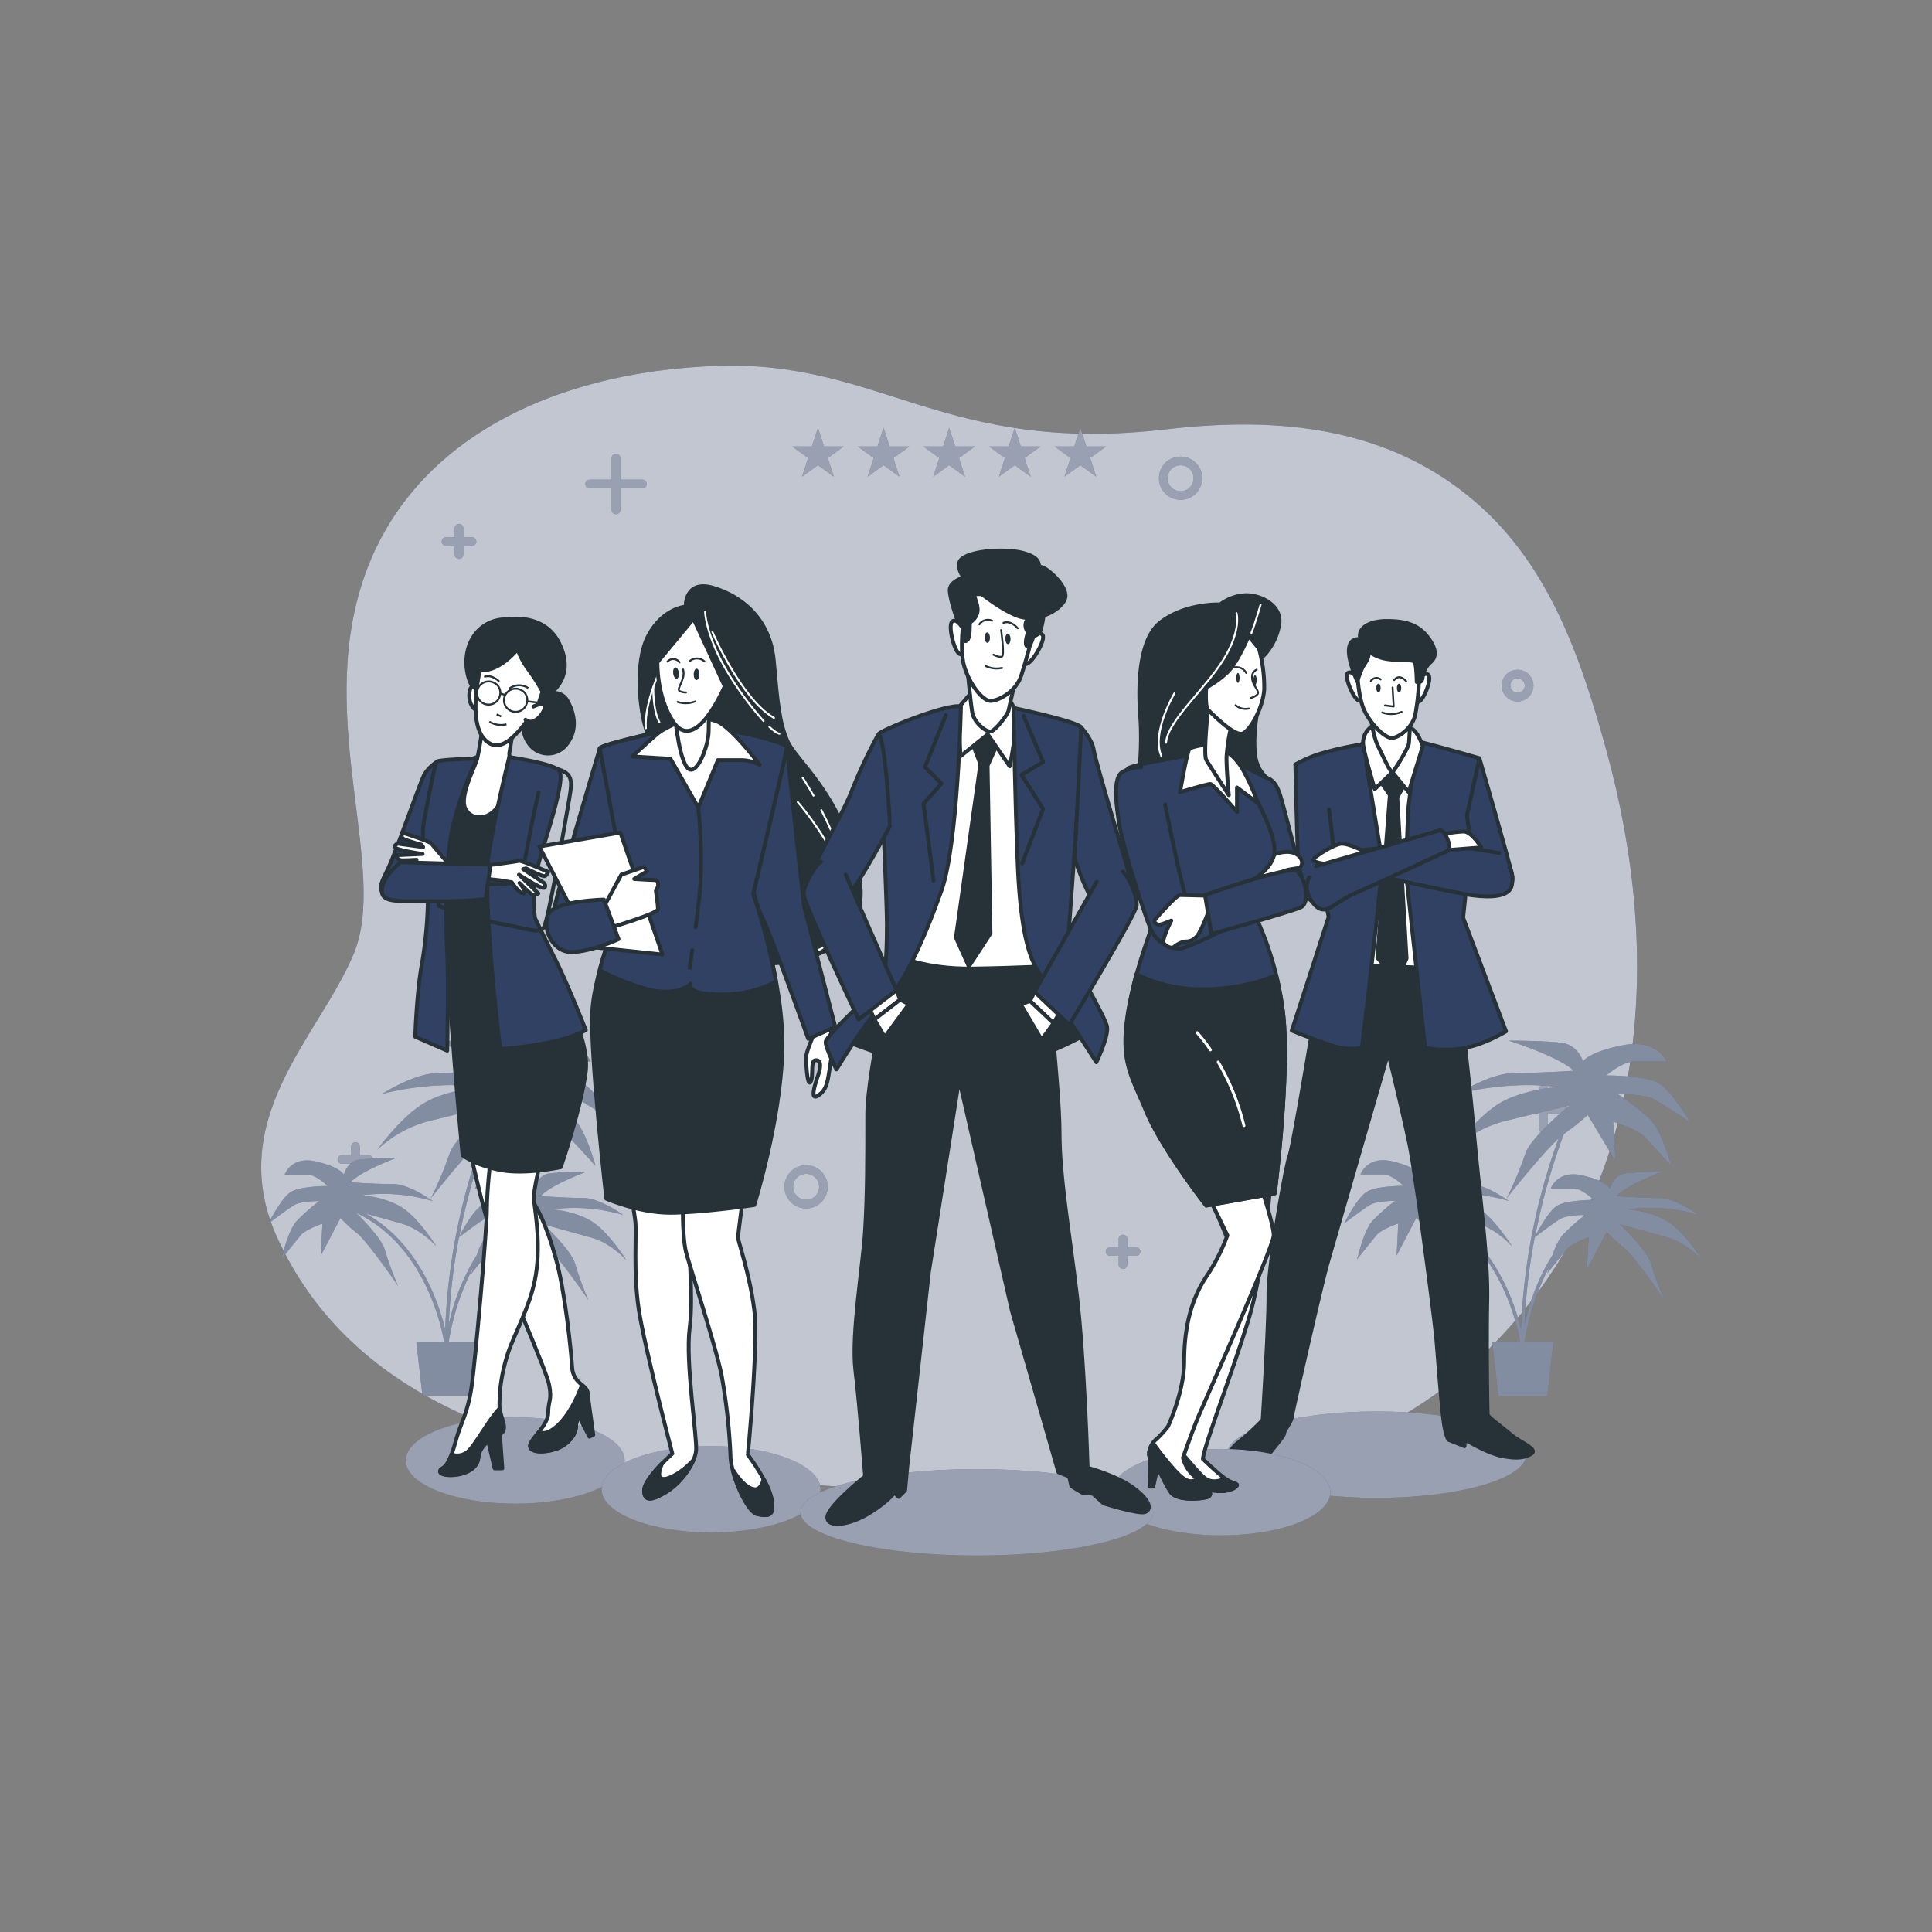 <svg xmlns="http://www.w3.org/2000/svg" viewBox="0 0 500 500"><rect x="0" y="0" width="500" height="500" fill="#808080" stroke="none"/><g id="freepik--background-simple--inject-111"><path d="M421.8,275.49c4.11-27,1.17-54.8-6-81-6.44-23.51-14.56-47.65-33.46-64.16-22.9-20-51.49-22.61-80.51-19.22C244.4,117.8,228,93.2,185.51,94.69s-79.76,19.38-91.69,55.91,6.71,74.55-2.24,96.16S57.29,290,72.2,321.31,119.91,377.22,196,383.18s142.38,8.95,185.62-30.56C405,331.21,417.42,304.23,421.8,275.49Z" style="fill:#304163"></path><path d="M421.8,275.49c4.11-27,1.17-54.8-6-81-6.44-23.51-14.56-47.65-33.46-64.16-22.9-20-51.49-22.61-80.51-19.22C244.4,117.8,228,93.2,185.51,94.69s-79.76,19.38-91.69,55.91,6.71,74.55-2.24,96.16S57.29,290,72.2,321.31,119.91,377.22,196,383.18s142.38,8.95,185.62-30.56C405,331.21,417.42,304.23,421.8,275.49Z" style="fill:#fff;opacity:0.7"></path></g><g id="freepik--Plants--inject-111"><path d="M159.42,133.08A1.12,1.12,0,0,1,158.3,132V118.54a1.12,1.12,0,0,1,2.24,0V132A1.12,1.12,0,0,1,159.42,133.08Z" style="fill:#304163"></path><path d="M166.13,126.37H152.71a1.12,1.12,0,1,1,0-2.23h13.42a1.12,1.12,0,1,1,0,2.23Z" style="fill:#304163"></path><path d="M399.46,293.36a1.12,1.12,0,0,1-1.12-1.12V281.8a1.12,1.12,0,0,1,2.24,0v10.44A1.12,1.12,0,0,1,399.46,293.36Z" style="fill:#304163"></path><path d="M404.68,288.14H394.24a1.12,1.12,0,0,1,0-2.24h10.44a1.12,1.12,0,1,1,0,2.24Z" style="fill:#304163"></path><path d="M92,304.54a1.12,1.12,0,0,1-1.12-1.12v-6.71a1.12,1.12,0,0,1,2.24,0v6.71A1.12,1.12,0,0,1,92,304.54Z" style="fill:#304163"></path><path d="M95.31,301.18H88.6a1.12,1.12,0,1,1,0-2.23h6.71a1.12,1.12,0,1,1,0,2.23Z" style="fill:#304163"></path><path d="M118.79,144.64a1.12,1.12,0,0,1-1.11-1.12v-6.71a1.12,1.12,0,1,1,2.23,0v6.71A1.12,1.12,0,0,1,118.79,144.64Z" style="fill:#304163"></path><path d="M122.15,141.28h-6.71a1.12,1.12,0,0,1,0-2.24h6.71a1.12,1.12,0,0,1,0,2.24Z" style="fill:#304163"></path><path d="M290.62,328.39a1.12,1.12,0,0,1-1.11-1.12v-6.71a1.12,1.12,0,0,1,2.23,0v6.71A1.12,1.12,0,0,1,290.62,328.39Z" style="fill:#304163"></path><path d="M294,325h-6.71a1.12,1.12,0,0,1,0-2.24H294a1.12,1.12,0,0,1,0,2.24Z" style="fill:#304163"></path><path d="M392.75,181.54a4.1,4.1,0,1,1,4.1-4.1A4.11,4.11,0,0,1,392.75,181.54Zm0-6a1.87,1.87,0,1,0,1.87,1.87A1.87,1.87,0,0,0,392.75,175.57Z" style="fill:#304163"></path><path d="M305.53,129.35a5.59,5.59,0,1,1,5.59-5.59A5.59,5.59,0,0,1,305.53,129.35Zm0-8.94a3.36,3.36,0,1,0,3.36,3.35A3.35,3.35,0,0,0,305.53,120.41Z" style="fill:#304163"></path><path d="M208.62,312.74a5.59,5.59,0,1,1,5.59-5.59A5.6,5.6,0,0,1,208.62,312.74Zm0-8.95a3.36,3.36,0,1,0,3.36,3.36A3.36,3.36,0,0,0,208.62,303.79Z" style="fill:#304163"></path><g style="opacity:0.5"><path d="M159.42,133.08A1.12,1.12,0,0,1,158.3,132V118.54a1.12,1.12,0,0,1,2.24,0V132A1.12,1.12,0,0,1,159.42,133.08Z" style="fill:#fff"></path><path d="M166.13,126.37H152.71a1.12,1.12,0,1,1,0-2.23h13.42a1.12,1.12,0,1,1,0,2.23Z" style="fill:#fff"></path><path d="M399.46,293.36a1.12,1.12,0,0,1-1.12-1.12V281.8a1.12,1.12,0,0,1,2.24,0v10.44A1.12,1.12,0,0,1,399.46,293.36Z" style="fill:#fff"></path><path d="M404.68,288.14H394.24a1.12,1.12,0,0,1,0-2.24h10.44a1.12,1.12,0,1,1,0,2.24Z" style="fill:#fff"></path><path d="M92,304.54a1.12,1.12,0,0,1-1.12-1.12v-6.71a1.12,1.12,0,0,1,2.24,0v6.71A1.12,1.12,0,0,1,92,304.54Z" style="fill:#fff"></path><path d="M95.31,301.18H88.6a1.12,1.12,0,1,1,0-2.23h6.71a1.12,1.12,0,1,1,0,2.23Z" style="fill:#fff"></path><path d="M118.79,144.64a1.12,1.12,0,0,1-1.11-1.12v-6.71a1.12,1.12,0,1,1,2.23,0v6.71A1.12,1.12,0,0,1,118.79,144.64Z" style="fill:#fff"></path><path d="M122.15,141.28h-6.71a1.12,1.12,0,0,1,0-2.24h6.71a1.12,1.12,0,0,1,0,2.24Z" style="fill:#fff"></path><path d="M290.62,328.39a1.12,1.12,0,0,1-1.11-1.12v-6.71a1.12,1.12,0,0,1,2.23,0v6.71A1.12,1.12,0,0,1,290.62,328.39Z" style="fill:#fff"></path><path d="M294,325h-6.71a1.12,1.12,0,0,1,0-2.24H294a1.12,1.12,0,0,1,0,2.24Z" style="fill:#fff"></path><path d="M392.75,181.54a4.1,4.1,0,1,1,4.1-4.1A4.11,4.11,0,0,1,392.75,181.54Zm0-6a1.87,1.87,0,1,0,1.87,1.87A1.87,1.87,0,0,0,392.75,175.57Z" style="fill:#fff"></path><path d="M305.53,129.35a5.59,5.59,0,1,1,5.59-5.59A5.59,5.59,0,0,1,305.53,129.35Zm0-8.94a3.36,3.36,0,1,0,3.36,3.35A3.35,3.35,0,0,0,305.53,120.41Z" style="fill:#fff"></path><path d="M208.62,312.74a5.59,5.59,0,1,1,5.59-5.59A5.6,5.6,0,0,1,208.62,312.74Zm0-8.95a3.36,3.36,0,1,0,3.36,3.36A3.36,3.36,0,0,0,208.62,303.79Z" style="fill:#fff"></path></g><polygon points="213.26 115.55 211.69 110.72 210.12 115.55 205.03 115.55 209.14 118.54 207.57 123.38 211.69 120.39 215.8 123.38 214.23 118.54 218.35 115.55 213.26 115.55" style="fill:#304163"></polygon><polygon points="230.24 115.55 228.66 110.72 227.09 115.55 222 115.55 226.12 118.54 224.55 123.38 228.66 120.39 232.78 123.38 231.21 118.54 235.32 115.55 230.24 115.55" style="fill:#304163"></polygon><polygon points="247.21 115.55 245.64 110.72 244.07 115.55 238.98 115.55 243.09 118.54 241.52 123.38 245.64 120.39 249.75 123.38 248.18 118.54 252.3 115.55 247.21 115.55" style="fill:#304163"></polygon><polygon points="264.19 115.55 262.62 110.72 261.04 115.55 255.96 115.55 260.07 118.54 258.5 123.38 262.62 120.39 266.73 123.38 265.16 118.54 269.27 115.55 264.19 115.55" style="fill:#304163"></polygon><polygon points="286.25 115.55 281.16 115.55 279.59 110.72 278.02 115.55 272.93 115.55 277.05 118.54 275.48 123.38 279.59 120.39 283.71 123.38 282.13 118.54 286.25 115.55" style="fill:#304163"></polygon><g style="opacity:0.5"><polygon points="213.26 115.55 211.69 110.72 210.12 115.55 205.03 115.55 209.14 118.54 207.57 123.38 211.69 120.39 215.8 123.38 214.23 118.54 218.35 115.55 213.26 115.55" style="fill:#fff"></polygon><polygon points="230.24 115.55 228.66 110.72 227.09 115.55 222 115.55 226.12 118.54 224.55 123.38 228.66 120.39 232.78 123.38 231.21 118.54 235.32 115.55 230.24 115.55" style="fill:#fff"></polygon><polygon points="247.21 115.55 245.64 110.72 244.07 115.55 238.98 115.55 243.09 118.54 241.52 123.38 245.64 120.39 249.75 123.38 248.18 118.54 252.3 115.55 247.21 115.55" style="fill:#fff"></polygon><polygon points="264.19 115.55 262.62 110.72 261.04 115.55 255.96 115.55 260.07 118.54 258.5 123.38 262.62 120.39 266.73 123.38 265.16 118.54 269.27 115.55 264.19 115.55" style="fill:#fff"></polygon><polygon points="286.25 115.55 281.16 115.55 279.59 110.72 278.02 115.55 272.93 115.55 277.05 118.54 275.48 123.38 279.59 120.39 283.71 123.38 282.13 118.54 286.25 115.55" style="fill:#fff"></polygon></g><path d="M432,316.39c-4.27-2.93-10.66-3.42-10.66-3.42a44.41,44.41,0,0,1,18.33,1.47s-6-4.4-10.23-4.4-11.08-.49-11.08-.49c2.56-2.93,11.93-6.35,11.93-6.35a89.35,89.35,0,0,0-9.8.49c-3,.49-3.83,3.91-3.83,3.91s-.86-2-7.25-3.42-8.09,3.42-8.09,3.42h6c2.13,0,5.11,2.93,5.11,2.93s-6.81,0-9.37,1.47c-2.2,1.26-5,6.49-5.77,7.93a167.64,167.64,0,0,1,7.44-26.46l.17-.13a52.64,52.64,0,0,0,6-4.81l7.2,12-.6-10.21s6,1.81,7.81,3.61,7.21,7.8,7.21,7.8-2.4-9-5.41-12a68.57,68.57,0,0,0-8.41-6.6s6.61,0,9,1.2,9.61,6,9.61,6-4.8-8.4-8.41-10.21-13.21-1.8-13.21-1.8,4.21-3.6,7.21-3.6h8.41s-2.41-6-11.41-4.2-10.21,4.2-10.21,4.2-1.21-4.2-5.41-4.81-13.81-.6-13.81-.6,13.21,4.21,16.81,7.81c0,0-9.61.6-15.61.6s-14.41,5.41-14.41,5.41,12.61-3.61,25.82-1.8c0,0-9,.6-15,4.2s-12,12-12,12a30.82,30.82,0,0,1,12.62-7.21c7.2-1.8,17.41-4.2,17.41-4.2s-10.21,8.41-11.41,12.61a90.42,90.42,0,0,1-4.8,11.41s8.61-11,13.45-15.5A162.05,162.05,0,0,0,393.64,344c-1.78-7.29-7-22.37-20.56-29.92,2.57.7,6.28,1.72,9.27,2.58,5.12,1.47,8.95,5.86,8.95,5.86s-4.26-6.84-8.52-9.77-10.65-3.42-10.65-3.42a44.19,44.19,0,0,1,18.32,1.47s-6-4.4-10.23-4.4-11.08-.49-11.08-.49c2.56-2.93,11.94-6.35,11.94-6.35a91.45,91.45,0,0,0-9.81.48c-3,.49-3.83,3.91-3.83,3.91s-.85-1.95-7.24-3.42-8.1,3.42-8.1,3.42h6c2.14,0,5.12,2.94,5.12,2.94s-6.82,0-9.38,1.46-6,8.31-6,8.31,5.11-3.91,6.82-4.89,6.39-1,6.39-1a50.27,50.27,0,0,0-6,5.37c-2.13,2.44-3.83,9.78-3.83,9.78s3.83-4.89,5.11-6.36,5.54-2.93,5.54-2.93l-.43,8.31,5.12-9.78a38.57,38.57,0,0,0,4.26,3.91c3,2.45,10.65,13.69,10.65,13.69a79.82,79.82,0,0,1-3.41-9.29c-.7-2.82-5.73-8-7.48-9.67,17.37,8.15,22,28.67,22.8,33.41h-7.2l1.59,14h12.68l1.58-14h-7.45a62.69,62.69,0,0,1,6.22-19c-.21.81-.34,1.34-.34,1.34s3.84-4.89,5.12-6.35,5.54-2.94,5.54-2.94l-.43,8.31,5.11-9.77a39.87,39.87,0,0,0,4.26,3.91c3,2.44,10.66,13.68,10.66,13.68a79.4,79.4,0,0,1-3.41-9.28c-.85-3.43-8.1-10.27-8.1-10.27s7.25,2,12.36,3.42,8.95,5.87,8.95,5.87S436.29,319.33,432,316.39Zm-37.45,26.35a151.45,151.45,0,0,1,2.65-22.55c.8-.61,5.13-3.89,6.67-4.77,1.71-1,6.39-1,6.39-1a50.52,50.52,0,0,0-6,5.37,16.65,16.65,0,0,0-2.42,4.93A56.42,56.42,0,0,0,394.58,342.74Z" style="fill:#304163"></path><path d="M432,316.39c-4.27-2.93-10.66-3.42-10.66-3.42a44.41,44.41,0,0,1,18.33,1.47s-6-4.4-10.23-4.4-11.08-.49-11.08-.49c2.56-2.93,11.93-6.35,11.93-6.35a89.35,89.35,0,0,0-9.8.49c-3,.49-3.83,3.91-3.83,3.91s-.86-2-7.25-3.42-8.09,3.42-8.09,3.42h6c2.13,0,5.11,2.93,5.11,2.93s-6.81,0-9.37,1.47c-2.2,1.26-5,6.49-5.77,7.93a167.64,167.64,0,0,1,7.44-26.46l.17-.13a52.64,52.64,0,0,0,6-4.81l7.2,12-.6-10.21s6,1.81,7.81,3.61,7.21,7.8,7.21,7.8-2.4-9-5.41-12a68.57,68.57,0,0,0-8.41-6.6s6.61,0,9,1.2,9.61,6,9.61,6-4.8-8.4-8.41-10.21-13.21-1.8-13.21-1.8,4.21-3.6,7.21-3.6h8.41s-2.41-6-11.41-4.2-10.21,4.2-10.21,4.2-1.21-4.2-5.41-4.81-13.81-.6-13.81-.6,13.21,4.21,16.81,7.81c0,0-9.61.6-15.61.6s-14.41,5.41-14.41,5.41,12.61-3.61,25.82-1.8c0,0-9,.6-15,4.2s-12,12-12,12a30.82,30.82,0,0,1,12.62-7.21c7.2-1.8,17.41-4.2,17.41-4.2s-10.21,8.41-11.41,12.61a90.42,90.42,0,0,1-4.8,11.41s8.61-11,13.45-15.5A162.05,162.05,0,0,0,393.64,344c-1.78-7.29-7-22.37-20.56-29.92,2.57.7,6.28,1.72,9.27,2.58,5.12,1.47,8.95,5.86,8.95,5.86s-4.26-6.84-8.52-9.77-10.65-3.42-10.65-3.42a44.19,44.19,0,0,1,18.32,1.47s-6-4.4-10.23-4.4-11.08-.49-11.08-.49c2.56-2.93,11.94-6.35,11.94-6.35a91.45,91.45,0,0,0-9.81.48c-3,.49-3.83,3.91-3.83,3.91s-.85-1.95-7.24-3.42-8.1,3.42-8.1,3.42h6c2.14,0,5.12,2.94,5.12,2.94s-6.82,0-9.38,1.46-6,8.31-6,8.31,5.11-3.91,6.82-4.89,6.39-1,6.39-1a50.27,50.27,0,0,0-6,5.37c-2.13,2.44-3.83,9.78-3.83,9.78s3.83-4.89,5.11-6.36,5.54-2.93,5.54-2.93l-.43,8.31,5.12-9.78a38.57,38.57,0,0,0,4.26,3.91c3,2.45,10.65,13.69,10.65,13.69a79.82,79.82,0,0,1-3.41-9.29c-.7-2.82-5.73-8-7.48-9.67,17.37,8.15,22,28.67,22.8,33.41h-7.2l1.59,14h12.68l1.58-14h-7.45a62.69,62.69,0,0,1,6.22-19c-.21.81-.34,1.34-.34,1.34s3.84-4.89,5.12-6.35,5.54-2.94,5.54-2.94l-.43,8.31,5.11-9.77a39.87,39.87,0,0,0,4.26,3.91c3,2.44,10.66,13.68,10.66,13.68a79.4,79.4,0,0,1-3.41-9.28c-.85-3.43-8.1-10.27-8.1-10.27s7.25,2,12.36,3.42,8.95,5.87,8.95,5.87S436.29,319.33,432,316.39Zm-37.45,26.35a151.45,151.45,0,0,1,2.65-22.55c.8-.61,5.13-3.89,6.67-4.77,1.71-1,6.39-1,6.39-1a50.52,50.52,0,0,0-6,5.37,16.65,16.65,0,0,0-2.42,4.93A56.42,56.42,0,0,0,394.58,342.74Z" style="fill:#fff;opacity:0.4"></path><path d="M153.6,316.39c-4.27-2.93-10.66-3.42-10.66-3.42a44.41,44.41,0,0,1,18.33,1.47s-6-4.4-10.23-4.4-11.08-.49-11.08-.49c2.56-2.93,11.93-6.35,11.93-6.35a89.35,89.35,0,0,0-9.8.49c-3,.49-3.83,3.91-3.83,3.91s-.86-2-7.25-3.42-8.1,3.42-8.1,3.42h6c2.13,0,5.11,2.93,5.11,2.93s-6.81,0-9.37,1.47c-2.2,1.26-5,6.49-5.77,7.93a166.57,166.57,0,0,1,7.44-26.46l.17-.13a53.89,53.89,0,0,0,6-4.81l7.2,12-.6-10.21s6,1.81,7.81,3.61,7.21,7.8,7.21,7.8-2.41-9-5.41-12a68.57,68.57,0,0,0-8.41-6.6s6.61,0,9,1.2,9.61,6,9.61,6-4.8-8.4-8.41-10.21-13.21-1.8-13.21-1.8,4.2-3.6,7.21-3.6h8.41s-2.41-6-11.42-4.2-10.2,4.2-10.2,4.2-1.21-4.2-5.41-4.81-13.81-.6-13.81-.6,13.21,4.21,16.81,7.81c0,0-9.61.6-15.61.6s-14.42,5.41-14.42,5.41,12.62-3.61,25.83-1.8c0,0-9,.6-15,4.2s-12,12-12,12a30.82,30.82,0,0,1,12.62-7.21c7.2-1.8,17.41-4.2,17.41-4.2s-10.21,8.41-11.41,12.61a90.42,90.42,0,0,1-4.8,11.41s8.61-11,13.45-15.5A162.05,162.05,0,0,0,115.21,344c-1.78-7.29-7-22.37-20.56-29.92,2.57.7,6.28,1.72,9.27,2.58,5.12,1.47,9,5.86,9,5.86s-4.26-6.84-8.52-9.77-10.65-3.42-10.65-3.42A44.19,44.19,0,0,1,112,310.84s-6-4.4-10.23-4.4S90.71,306,90.71,306c2.56-2.93,11.93-6.35,11.93-6.35a91.29,91.29,0,0,0-9.8.48C89.86,300.57,89,304,89,304s-.85-1.95-7.25-3.42S73.67,304,73.67,304h6c2.13,0,5.12,2.94,5.12,2.94s-6.82,0-9.38,1.46-6,8.31-6,8.31,5.11-3.91,6.82-4.89,6.39-1,6.39-1a50.27,50.27,0,0,0-6,5.37c-2.13,2.44-3.83,9.78-3.83,9.78s3.83-4.89,5.11-6.36,5.54-2.93,5.54-2.93L83,325l5.12-9.78a37.36,37.36,0,0,0,4.26,3.91c3,2.45,10.65,13.69,10.65,13.69a79.82,79.82,0,0,1-3.41-9.29c-.7-2.82-5.73-8-7.49-9.67,17.38,8.15,22,28.67,22.81,33.41h-7.2l1.59,14h12.68l1.58-14h-7.45a62.69,62.69,0,0,1,6.22-19c-.21.81-.34,1.34-.34,1.34s3.84-4.89,5.12-6.35,5.54-2.94,5.54-2.94l-.43,8.31,5.11-9.77a39.87,39.87,0,0,0,4.26,3.91c3,2.44,10.66,13.68,10.66,13.68a79.4,79.4,0,0,1-3.41-9.28c-.85-3.43-8.1-10.27-8.1-10.27s7.25,2,12.36,3.42,9,5.87,9,5.87S157.86,319.33,153.6,316.39Zm-37.45,26.35a151.45,151.45,0,0,1,2.65-22.55c.8-.61,5.13-3.89,6.67-4.77,1.71-1,6.39-1,6.39-1a50.52,50.52,0,0,0-6,5.37,16.65,16.65,0,0,0-2.42,4.93A56.42,56.42,0,0,0,116.15,342.74Z" style="fill:#304163"></path><path d="M153.6,316.39c-4.27-2.93-10.66-3.42-10.66-3.42a44.41,44.41,0,0,1,18.33,1.47s-6-4.4-10.23-4.4-11.08-.49-11.08-.49c2.56-2.93,11.93-6.35,11.93-6.35a89.35,89.35,0,0,0-9.8.49c-3,.49-3.83,3.91-3.83,3.91s-.86-2-7.25-3.42-8.1,3.42-8.1,3.42h6c2.13,0,5.11,2.93,5.11,2.93s-6.81,0-9.37,1.47c-2.2,1.26-5,6.49-5.77,7.93a166.57,166.57,0,0,1,7.44-26.46l.17-.13a53.89,53.89,0,0,0,6-4.81l7.2,12-.6-10.21s6,1.81,7.81,3.61,7.21,7.8,7.21,7.8-2.41-9-5.41-12a68.57,68.57,0,0,0-8.41-6.6s6.61,0,9,1.2,9.61,6,9.61,6-4.8-8.4-8.41-10.21-13.21-1.8-13.21-1.8,4.2-3.6,7.21-3.6h8.41s-2.41-6-11.42-4.2-10.2,4.2-10.2,4.2-1.21-4.2-5.41-4.81-13.81-.6-13.81-.6,13.21,4.21,16.81,7.81c0,0-9.61.6-15.61.6s-14.42,5.41-14.42,5.41,12.62-3.61,25.83-1.8c0,0-9,.6-15,4.2s-12,12-12,12a30.82,30.82,0,0,1,12.62-7.21c7.2-1.8,17.41-4.2,17.41-4.2s-10.21,8.41-11.41,12.61a90.42,90.42,0,0,1-4.8,11.41s8.61-11,13.45-15.5A162.05,162.05,0,0,0,115.21,344c-1.78-7.29-7-22.37-20.56-29.92,2.57.7,6.28,1.72,9.27,2.58,5.12,1.47,9,5.86,9,5.86s-4.26-6.84-8.52-9.77-10.65-3.42-10.65-3.42A44.19,44.19,0,0,1,112,310.84s-6-4.4-10.23-4.4S90.71,306,90.71,306c2.56-2.93,11.93-6.35,11.93-6.35a91.29,91.29,0,0,0-9.8.48C89.86,300.57,89,304,89,304s-.85-1.95-7.25-3.42S73.67,304,73.67,304h6c2.13,0,5.12,2.94,5.12,2.94s-6.82,0-9.38,1.46-6,8.31-6,8.31,5.11-3.91,6.82-4.89,6.39-1,6.39-1a50.27,50.27,0,0,0-6,5.37c-2.13,2.44-3.83,9.78-3.83,9.78s3.83-4.89,5.11-6.36,5.54-2.93,5.54-2.93L83,325l5.12-9.78a37.36,37.36,0,0,0,4.26,3.91c3,2.45,10.65,13.69,10.65,13.69a79.82,79.82,0,0,1-3.41-9.29c-.7-2.82-5.73-8-7.49-9.67,17.38,8.15,22,28.67,22.81,33.41h-7.2l1.59,14h12.68l1.58-14h-7.45a62.69,62.69,0,0,1,6.22-19c-.21.81-.34,1.34-.34,1.34s3.84-4.89,5.12-6.35,5.54-2.94,5.54-2.94l-.43,8.31,5.11-9.77a39.87,39.87,0,0,0,4.26,3.91c3,2.44,10.66,13.68,10.66,13.68a79.4,79.4,0,0,1-3.41-9.28c-.85-3.43-8.1-10.27-8.1-10.27s7.25,2,12.36,3.42,9,5.87,9,5.87S157.86,319.33,153.6,316.39Zm-37.45,26.35a151.45,151.45,0,0,1,2.65-22.55c.8-.61,5.13-3.89,6.67-4.77,1.71-1,6.39-1,6.39-1a50.52,50.52,0,0,0-6,5.37,16.65,16.65,0,0,0-2.42,4.93A56.42,56.42,0,0,0,116.15,342.74Z" style="fill:#fff;opacity:0.4"></path></g><g id="freepik--character-1--inject-111"><ellipse cx="133.33" cy="377.97" rx="28.33" ry="11.18" style="fill:#304163"></ellipse><ellipse cx="133.33" cy="377.97" rx="28.33" ry="11.18" style="fill:#fff;opacity:0.5"></ellipse><path d="M113.06,197.2a9.74,9.74,0,0,0-3.24,3.25c-1.08,2-7.39,20.17-9.37,24.31s-2.88,5.58-.36,7,5.77-.72,7.93-4.68,6.12-14.95,6.84-17.47S118.1,197.56,113.06,197.2Z" style="fill:#304163;stroke:#263238;stroke-linecap:round;stroke-linejoin:round"></path><polygon points="152.05 360.65 153.54 371.32 152.54 371.81 149.57 366.11 152.05 360.65" style="fill:#263238;stroke:#263238;stroke-linecap:round;stroke-linejoin:round"></polygon><path d="M121.29,296.17s3.23,15.37,6.45,25.29,13.64,33,14.39,37-.25,4-.25,7.19-4.46,6.7-4.71,8.43,3.22,2,6.45,1,5.45-3.72,5.45-6,3-6.2,3-8.43-3.72-2.48-4-6.7-1.74-19.34-4.22-28.27-5-13.64-6.94-16.12-4.46-8.19-4-10.17S121.29,296.17,121.29,296.17Z" style="fill:#fff;stroke:#263238;stroke-linecap:round;stroke-linejoin:round"></path><path d="M149.07,369.08c0-2.23,3-6.2,3-8.43,0-.94-.66-1.53-1.45-2.21-1.1,2.95-3.34,8.06-6.74,10.89-2.11,1.77-3.5,1.74-4.38,1.23-1.1,1.41-2.19,2.65-2.31,3.48-.25,1.74,3.22,2,6.45,1S149.07,371.32,149.07,369.08Z" style="fill:#263238;stroke:#263238;stroke-linecap:round;stroke-linejoin:round"></path><path d="M127,299.64s-1,8.18-1,13.39-3,39.56-4,46.13c-.93,6.38-2.73,9.18-3.72,12.65s-2,7.2-3.72,8.19,0,2,3,1.73,6-1.73,6.2-4.46,2.61-5.13,4.22-6.2c3-2-.74-7.94,3.47-20.84,1.86-5.66,6.45-13.14,7.44-21.82s-.74-16.62-.74-18.6,1.74-9.43,1.74-9.43Z" style="fill:#fff;stroke:#263238;stroke-linecap:round;stroke-linejoin:round"></path><path d="M128.75,371.49c3.22-1.23.88-4,.61-7-2.59,2.51-6.05,9-8.07,11a4.23,4.23,0,0,1-4.41.93c-.62,1.66-1.34,3-2.28,3.54-1.74,1,0,2,3,1.73s6-1.73,6.2-4.46S126.94,372.18,128.75,371.49Z" style="fill:#263238;stroke:#263238;stroke-linecap:round;stroke-linejoin:round"></path><path d="M129.23,369.08,130,380h-2l-1.74-7.44S128,368.84,129.23,369.08Z" style="fill:#263238;stroke:#263238;stroke-linecap:round;stroke-linejoin:round"></path><path d="M124.76,195.4l-7.56,2.88s-4.14,9.91-5.58,17.11.54,14.59,2,19.09,3.24,30.44,4,40.34S119.72,299,119.72,299s3.24,2.53,9.73,3.79,15.67-.72,15.67-.72,5.4-15.67,6.48-24.86-7.93-24.13-10.81-30.61-4-16.93-3.42-20,7.38-26.29,5-27.38S131.61,195,124.76,195.4Z" style="fill:#263238;stroke:#263238;stroke-linecap:round;stroke-linejoin:round"></path><path d="M124.76,189.1s-.72,5-1.26,7.2-4.68,9.73-3.06,13,7,3.24,9.37-2.34a31.19,31.19,0,0,0,2-12.07l.9-5.4S126.93,191.44,124.76,189.1Z" style="fill:#fff;stroke:#263238;stroke-linecap:round;stroke-linejoin:round"></path><path d="M146.74,181.18a3.74,3.74,0,0,0-4.3-1.68c3.26-2.69,5.32-7.05,2.13-13.27-4-7.75-13.32-5.94-13.32-5.94a9.84,9.84,0,0,0-8.83,4.68c-3.24,5.22-1.44,12.42,1.26,14.41,2.5,1.82,10.34,3.79,15.08,2.25-2.77,2.87-4.56,7-2,10.6a6,6,0,0,0,9.65.65C149.62,189.1,148.72,184.6,146.74,181.18Z" style="fill:#263238;stroke:#263238;stroke-linecap:round;stroke-linejoin:round"></path><path d="M124.32,179.78s-2.17-3.58-2.72-1.11.49,4.33,1.21,4.79a2,2,0,0,0,1.42.29" style="fill:#fff;stroke:#263238;stroke-linecap:round;stroke-linejoin:round"></path><path d="M124.21,173.41s-3.25,13.33,1.26,18,9.54-2.88,13.68-8.64l1.26-3.78a48.71,48.71,0,0,0-3.42-5.41,20.89,20.89,0,0,1-3.06-5.58S129.25,174,124.21,173.41Z" style="fill:#fff;stroke:#263238;stroke-linecap:round;stroke-linejoin:round"></path><path d="M138.06,182.85s3.75-1.87,2.89.51-2.72,3.41-3.57,3.41a2.08,2.08,0,0,1-1.37-.51" style="fill:#fff;stroke:#263238;stroke-linecap:round;stroke-linejoin:round"></path><path d="M131.76,178.25a4.16,4.16,0,0,1,4.94-.17" style="fill:none;stroke:#263238;stroke-miterlimit:10;stroke-width:0.5px"></path><path d="M129.2,176.38s-1.87-2-3.91-1.19" style="fill:none;stroke:#263238;stroke-miterlimit:10;stroke-width:0.5px"></path><line x1="128.52" y1="184.89" x2="129.71" y2="185.41" style="fill:none;stroke:#263238;stroke-miterlimit:10;stroke-width:0.5px"></line><path d="M126.65,186.77a5.8,5.8,0,0,0,4.43.68" style="fill:none;stroke:#263238;stroke-miterlimit:10;stroke-width:0.5px"></path><path d="M129.32,180.23a3,3,0,1,1-1.73-3.65A2.86,2.86,0,0,1,129.32,180.23Z" style="fill:none;stroke:#263238;stroke-miterlimit:10;stroke-width:0.5px"></path><path d="M136.3,182.11a3,3,0,1,1-1.72-3.65A2.86,2.86,0,0,1,136.3,182.11Z" style="fill:none;stroke:#263238;stroke-miterlimit:10;stroke-width:0.5px"></path><line x1="129.37" y1="179.44" x2="130.79" y2="179.85" style="fill:none;stroke:#263238;stroke-miterlimit:10;stroke-width:0.5px"></line><line x1="136.36" y1="181.49" x2="139.25" y2="181.83" style="fill:none;stroke:#263238;stroke-miterlimit:10;stroke-width:0.5px"></line><path d="M123.5,196.3A85.93,85.93,0,0,0,117,214.67c-1.8,9-1.62,25.76-1.26,32.24s0,25,0,25l-8.28-3.6s.36-11.71,1.8-19.27a107.76,107.76,0,0,0,1.44-21.25c-.18-4.14-2-10.09-.9-15.67s2.7-14.41,3.24-15S123.5,196.3,123.5,196.3Z" style="fill:#304163;stroke:#263238;stroke-linecap:round;stroke-linejoin:round"></path><path d="M131.79,195.94s-3.24,12.79-5.22,24.5,2.88,51,2.88,51a82.31,82.31,0,0,0,10.44-1.26c7.93-1.26,11.71-3.6,11.71-3.6s-4.68-11.89-7.75-18-5.4-11-5.4-11a37.26,37.26,0,0,1,.9-14c2-7.39,7.39-22.51,5.22-24.32S131.79,195.94,131.79,195.94Z" style="fill:#304163;stroke:#263238;stroke-linecap:round;stroke-linejoin:round"></path><path d="M139.35,205.13s-2,9-2.7,13.14-2.16,10.27-2.16,10.27-12.61.54-15.67.36-6.3-.18-6.3-.18l1.08,5.76s10.08,3.6,16.39,4.68,9.72,2.71,10.8.73,4.69-22.34,6-30.08,2.16-9.54-3.25-11" style="fill:none;stroke:#263238;stroke-linecap:round;stroke-linejoin:round"></path><path d="M126.93,223.86s6.84-.9,7.38-1.08,7.56,2.88,7.56,2.88-.36.9-.9,1.08-4.86-2-4.86-2l-.72.18,5.4,3.6s.72.9,0,1.26-6.48-3.42-6.48-3.42l5,4.86a1.77,1.77,0,0,1-2,0c-.9-.72-2.88-2.7-2.88-2.7s2.16,2.52,1.08,2.7-3.06-2.88-3.06-2.88l-3.24-.54-3.42-.36Z" style="fill:#fff;stroke:#263238;stroke-linecap:round;stroke-linejoin:round"></path><path d="M116.49,224s-4.54-5.2-4.82-5.69-7.58-2.84-7.58-2.84a2.1,2.1,0,0,0,0,1.41c.29.49,5,1.73,5,1.73l.42.61-6.44-.87s-1.13.2-.83.94,7.13,1.72,7.13,1.72l-7,.32a1.77,1.77,0,0,0,1.49,1.31c1.15.05,3.94-.12,3.94-.12s-3.29.46-2.59,1.31,4.2-.14,4.2-.14l2.79,1.74,2.8,2Z" style="fill:#fff;stroke:#263238;stroke-linecap:round;stroke-linejoin:round"></path><path d="M103.69,223.14s17.65.54,20,.54a19.28,19.28,0,0,1,3.25.18l-1.26,8.82a109.65,109.65,0,0,1-13.33.54c-9.55,0-13.87.54-13.51-3.06S103.69,223.14,103.69,223.14Z" style="fill:#304163;stroke:#263238;stroke-linecap:round;stroke-linejoin:round"></path></g><g id="freepik--character-2--inject-111"><ellipse cx="184.02" cy="385.42" rx="28.33" ry="11.18" style="fill:#304163"></ellipse><ellipse cx="184.02" cy="385.42" rx="28.33" ry="11.18" style="fill:#fff;opacity:0.5"></ellipse><path d="M177.45,157s-5.88.37-9.66,7.5-2,20-.64,24,7.57,22.95,11.14,36.2,10,25.05,21.51,24.63,27-5.77,22-25.17-15.86-27.38-18-32.33-2.6-10.07-3.55-20.84-8.32-16.72-15.7-18.87S177.45,157,177.45,157Z" style="fill:#263238;stroke:#263238;stroke-linecap:round;stroke-linejoin:round"></path><path d="M199.11,188.11c1.88,1.74,2.62,1.79,2.62,1.79" style="fill:none;stroke:#fff;stroke-linecap:round;stroke-linejoin:round;stroke-width:0.5px"></path><path d="M182.48,158.35s.16,7.73,8.36,19.56a80.64,80.64,0,0,0,6.77,8.69" style="fill:none;stroke:#fff;stroke-linecap:round;stroke-linejoin:round;stroke-width:0.5px"></path><path d="M184.37,163.55s7.42,17.35,15.94,22.24" style="fill:none;stroke:#fff;stroke-linecap:round;stroke-linejoin:round;stroke-width:0.5px"></path><path d="M206.46,207.56s12.14,14,12.3,24-6.15,14.2-6.78,14.2" style="fill:none;stroke:#fff;stroke-linecap:round;stroke-linejoin:round;stroke-width:0.5px"></path><path d="M212.56,209.64c3.37,6.52,7.1,15.5,6.2,21.9" style="fill:none;stroke:#fff;stroke-linecap:round;stroke-linejoin:round;stroke-width:0.5px"></path><path d="M207.72,201.25s1.2,1.82,2.82,4.66" style="fill:none;stroke:#fff;stroke-linecap:round;stroke-linejoin:round;stroke-width:0.5px"></path><path d="M171.28,172.39s-4.63,9.43-4.13,16.07" style="fill:none;stroke:#fff;stroke-linecap:round;stroke-linejoin:round;stroke-width:0.5px"></path><path d="M169.07,177.91s-.15,5.83,1.58,9" style="fill:none;stroke:#fff;stroke-linecap:round;stroke-linejoin:round;stroke-width:0.5px"></path><path d="M210.86,267.17s-2.24,5-2.24,6.43.28,7.55,1.12,6.43,0-5.31,1.12-5.59,2,.56.84,3.91-2,6.71.28,5,2.23-3.92,3.07-8.95a22.37,22.37,0,0,0-.28-8.95Z" style="fill:#fff;stroke:#263238;stroke-linecap:round;stroke-linejoin:round"></path><path d="M203.59,193.37l4.47,41.09,8.11,31.31-7,3.08s-9.22-25.72-11.46-30.47-3.08-8.67-3.08-10.63S203.59,193.37,203.59,193.37Z" style="fill:#304163;stroke:#263238;stroke-linecap:round;stroke-linejoin:round"></path><path d="M163.06,308s1.11,5.59,1.39,8.38-.56,12.86.84,22.37S174,376.2,174,376.2s-7.27,6.42-7.27,9.5,2.24,2.52,5.87.28,7.27-7.27,7.55-10.62-2.8-22.93-1.68-31.59-.56-23.76-.56-29.91v-6.15Z" style="fill:#fff;stroke:#263238;stroke-linecap:round;stroke-linejoin:round"></path><path d="M171.16,382.62c-1-.48-.43-2.4.19-3.91-2.08,2.14-4.66,5.16-4.66,7,0,3.07,2.24,2.52,5.87.28a19.26,19.26,0,0,0,6.85-8.08C176.28,381.32,172.44,383.26,171.16,382.62Z" style="fill:#263238;stroke:#263238;stroke-linecap:round;stroke-linejoin:round"></path><path d="M176.75,309.94s-.28,10.07.84,14.26,8.11,25.72,9.23,32.15a155.19,155.19,0,0,1,2.23,20.4c0,4.48,4.2,14.54,7,15.1s4.48.56,3.64-3.91-6.15-11.47-6.15-11.47S196.32,348,195.2,339,191,321.12,191,320.29s1.4-11.19,1.4-11.19Z" style="fill:#fff;stroke:#263238;stroke-linecap:round;stroke-linejoin:round"></path><path d="M197.61,382.8c-.34,1.41-1,2.62-2.13,2.62-2.79,0-5.59-4.75-5.59-4.75l-.14.24c1.31,4.75,4.19,10.52,6.29,10.94,2.8.56,4.48.56,3.64-3.91A19.08,19.08,0,0,0,197.61,382.8Z" style="fill:#263238;stroke:#263238;stroke-linecap:round;stroke-linejoin:round"></path><path d="M175.36,188.34s-19.85,4.19-20.13,5.31,6.43,36.06,6.43,37.46-7.83,19.57-8.39,30.75,3.64,48.36,3.64,48.36,8.38,3.64,16.49,3.64,21.8-2,21.8-2,6.71-21.53,7.27-39.7-7.55-40.81-7.55-40.81,8.67-36.62,8.67-38S185.14,187.22,175.36,188.34Z" style="fill:#263238;stroke:#263238;stroke-linecap:round;stroke-linejoin:round"></path><path d="M194.92,231.39s8.67-36.62,8.67-38-18.45-6.15-28.23-5c0,0-19.85,4.19-20.13,5.31s6.43,36.06,6.43,37.46c0,1-4,10.51-6.46,19.94a61.78,61.78,0,0,0,11.49,4.66c8.67,2.52,12-1.12,12-1.12s-.84,2,4.19,2.52c4.46.49,12,.32,17.92-3.22A160.13,160.13,0,0,0,194.92,231.39Z" style="fill:#304163;stroke:#263238;stroke-linecap:round;stroke-linejoin:round"></path><path d="M179.17,245.92c-.4,2.74-.7,4.56-.7,4.56" style="fill:none;stroke:#263238;stroke-linecap:round;stroke-linejoin:round"></path><path d="M180.71,209a130,130,0,0,1,.54,20c-.27,3.36-.75,7.35-1.24,11" style="fill:none;stroke:#263238;stroke-linecap:round;stroke-linejoin:round"></path><path d="M177.71,186.18s-5.39,1.8-7.79,3.9-6.29,5.69-6.29,5.69l9.89.6L180.71,209l5.09-12.28h6a10.66,10.66,0,0,1,4.8,1.2s-6.89-9.29-10.79-11.09A13,13,0,0,0,177.71,186.18Z" style="fill:#fff;stroke:#263238;stroke-linecap:round;stroke-linejoin:round"></path><path d="M174.42,182.59s.9,12.58,3.29,15.88,5.69-5.39,5.69-9.29.3-9.29.3-9.29Z" style="fill:#fff;stroke:#263238;stroke-linecap:round;stroke-linejoin:round"></path><path d="M155.23,193.65s-12,40-12,42.77,3.35,5.87,6.71,3.91S160,219.65,160,219.65Z" style="fill:#304163;stroke:#263238;stroke-linecap:round;stroke-linejoin:round"></path><polygon points="139.57 219.09 152.99 245.09 171.44 247.04 160.54 215.46 139.57 219.09" style="fill:#fff;stroke:#263238;stroke-linecap:round;stroke-linejoin:round"></polygon><path d="M155.79,235.58l5-9.22,5.87-2,.84,1.12-3.36,2s4.2.27,5.32.27.83,1.68.83,1.68l-.55,1.12s.55,3.63.55,4.75-12.3,4.75-12.3,4.75Z" style="fill:#fff;stroke:#263238;stroke-linecap:round;stroke-linejoin:round"></path><path d="M156.29,232.82l3.79,10.24s-7.12,3.33-12.24,3.33-7.78-6.67-5.78-10S156.29,232.82,156.29,232.82Z" style="fill:#304163;stroke:#263238;stroke-linecap:round;stroke-linejoin:round"></path><path d="M179.48,160.1l-9.33,11.26s-.32,8.61,3.94,15.23c5.85,9.12,13.47-9,13.47-9Z" style="fill:#fff;stroke:#263238;stroke-linecap:round;stroke-linejoin:round"></path><path d="M175.68,174.1c.1.81-.15,1.51-.55,1.56s-.81-.57-.91-1.37.14-1.51.55-1.56S175.58,173.3,175.68,174.1Z" style="fill:#263238"></path><path d="M181,174.53c0,.81-.34,1.47-.75,1.47s-.72-.67-.72-1.48.34-1.47.74-1.47S181,173.72,181,174.53Z" style="fill:#263238"></path><path d="M175.35,181.66a6.94,6.94,0,0,0,4.55-.12" style="fill:none;stroke:#263238;stroke-linecap:round;stroke-linejoin:round;stroke-width:0.5px"></path><path d="M178.62,171a2.83,2.83,0,0,1,3.68.18" style="fill:none;stroke:#263238;stroke-linecap:round;stroke-linejoin:round;stroke-width:0.5px"></path><path d="M175.86,171.41a2,2,0,0,0-3.12-.19" style="fill:none;stroke:#263238;stroke-linecap:round;stroke-linejoin:round;stroke-width:0.5px"></path><path d="M176.78,173.26a4,4,0,0,1-.18,2.58c-.55,1.67-1.29,2.59-.74,3a3.77,3.77,0,0,0,1.66.37" style="fill:none;stroke:#263238;stroke-linecap:round;stroke-linejoin:round;stroke-width:0.5px"></path></g><g id="freepik--character-5--inject-111"><ellipse cx="356.22" cy="376.47" rx="38.76" ry="11.18" style="fill:#304163"></ellipse><ellipse cx="356.22" cy="376.47" rx="38.76" ry="11.18" style="fill:#fff;opacity:0.5"></ellipse><path d="M351.58,175.67s-1.92-2.47-2.84-1.41,2,7.62,3.25,7.06S351.58,175.67,351.58,175.67Z" style="fill:#fff;stroke:#263238;stroke-linecap:round;stroke-linejoin:round"></path><path d="M366.93,176s1.82-2.4,2.78-1.3-1.65,7.55-2.95,6.94S366.93,176,366.93,176Z" style="fill:#fff;stroke:#263238;stroke-linecap:round;stroke-linejoin:round"></path><path d="M353.82,191.71s-3.27,1.42-3.64,3.92,1,56,1,56l22.43,1.21-1-57.9a22.2,22.2,0,0,0-9-3.74A25.92,25.92,0,0,0,353.82,191.71Z" style="fill:#fff;stroke:#263238;stroke-linecap:round;stroke-linejoin:round"></path><path d="M342.49,249.52l34.35,1.23s3.11,25.49,4.59,42.16,3.7,32.08,3.47,43.67.05,28.94.11,29.55,3.64,3.14,5.91,5.09,7.07,3.8,5.48,4.91-3.65,1.41-7.28.76-7.84-3.13-8.94-3.7l-1.11-.57-.06,1.66-4.14-1.66s-.7-.79-1.26-4.7-1.43-16.05-1.88-21.2-5.22-42.13-7-50.72-5.45-23.52-5.45-23.52-14,48.44-15.74,54.52-9.14,38.89-9.26,39.93-2,3.41-1.95,4-1.86,2.78-3.37,4.71-7.86,3.69-9.54,3.77-2.4-3.4.94-6a70.89,70.89,0,0,0,6.41-5.89s1.58-24.68,1.51-32.53,4.57-33.71,5.43-35.82,5.64-31.08,5.64-31.08Z" style="fill:#263238;stroke:#263238;stroke-linecap:round;stroke-linejoin:round"></path><path d="M353.61,197.81s3.64,22.22,4.06,24.57-5.22,48.83-5.22,48.83a17.45,17.45,0,0,1-8.61-.92c-5-1.71-9.52-3.58-9.52-3.58l9.54-29.44-8.62-39.42a32.3,32.3,0,0,1,7.18-3,77.47,77.47,0,0,1,11.28-2.37Z" style="fill:#304163;stroke:#263238;stroke-linecap:round;stroke-linejoin:round"></path><polygon points="357.25 202.24 359.7 205.74 356.47 247.87 361.54 253.65 364.02 248.06 361.62 206.36 364.14 201.81 360.56 196.45 357.25 202.24" style="fill:#263238;stroke:#263238;stroke-linecap:round;stroke-linejoin:round"></polygon><path d="M366.68,191.84s-2.41,17.85-2.35,19.25-.55,13.15-.5,14.25,5,45.84,5,45.84a28.44,28.44,0,0,0,9.53.14c5.52-.8,11.4-4.41,11.4-4.41l-11.1-29.4,4.25-41.27S369.89,192.46,366.68,191.84Z" style="fill:#304163;stroke:#263238;stroke-linecap:round;stroke-linejoin:round"></path><path d="M360.36,199.83l-4.58,4.4s-3-10.17-3-11.74a5,5,0,0,1,2.35-4.54c1.71-.94,8.56-.17,10.19.61s2.89,4.53,2.89,4.53L364.55,205Z" style="fill:#fff;stroke:#263238;stroke-linecap:round;stroke-linejoin:round"></path><path d="M354.63,184.51s.55,5.63,1.94,8.45,3.33,7.19,3.79,6.87,4.18-6.26,4.28-7.52.37-6.26.37-6.26Z" style="fill:#fff;stroke:#263238;stroke-linecap:round;stroke-linejoin:round"></path><path d="M354.93,165.75s-3.11,1.85-3.55,3.59-.14,10.67,1.73,14.55,5.35,7.07,7.06,7.09,5.66-2.65,6.21-6.59a59.07,59.07,0,0,0,.87-10.75c-.2-2.64,1.95-1.46-1.32-4.92S356.84,164.06,354.93,165.75Z" style="fill:#fff;stroke:#263238;stroke-linecap:round;stroke-linejoin:round"></path><path d="M357.31,178.06c0,.62-.26,1.13-.57,1.13s-.56-.51-.56-1.13.25-1.12.56-1.12S357.31,177.44,357.31,178.06Z" style="fill:#263238"></path><path d="M362.64,178.06c0,.62-.25,1.13-.56,1.13s-.56-.51-.56-1.13.25-1.12.56-1.12S362.64,177.44,362.64,178.06Z" style="fill:#263238"></path><path d="M354.78,176.24a1.74,1.74,0,0,1,2.53-.42" style="fill:none;stroke:#263238;stroke-linecap:round;stroke-linejoin:round;stroke-width:0.5px"></path><path d="M360.82,176s1.12-1.83,3.09.28" style="fill:none;stroke:#263238;stroke-linecap:round;stroke-linejoin:round;stroke-width:0.5px"></path><polyline points="360.4 177.92 360.68 182.84 358.43 182.56" style="fill:none;stroke:#263238;stroke-linecap:round;stroke-linejoin:round;stroke-width:0.5px"></polyline><path d="M357.73,184.39a6.85,6.85,0,0,0,5-.15" style="fill:none;stroke:#263238;stroke-linecap:round;stroke-linejoin:round;stroke-width:0.5px"></path><path d="M352.71,165.58s-3.06-1.09-3.57,2,2.12,8.76,2.12,8.76.42-1.41,1.14-3.13,2.27-2.67,1.68-5.17S352.71,165.58,352.71,165.58Z" style="fill:#263238;stroke:#263238;stroke-linecap:round;stroke-linejoin:round"></path><path d="M353.26,167.45s1.54,2.51,5.85,3.12,6.51,0,7,.77.54,5.16.54,5.16,1.44.47,1.53-1.25a6.11,6.11,0,0,1,1.75-3.6c.46-.47,2.78-1.89.23-5.8s-5.77-5.15-11.33-5.14S349.92,163.55,353.26,167.45Z" style="fill:#263238;stroke:#263238;stroke-linecap:round;stroke-linejoin:round"></path><path d="M382.88,196.24s8,27.61,8.51,30.5-2.74,4.55-6.14,3.32-5.63-19-5.63-19Z" style="fill:#304163;stroke:#263238;stroke-linecap:round;stroke-linejoin:round"></path><path d="M388,220.76s-12.87-2.25-16.22-2.24S352.35,220,352.35,220l-.6,5.58s24.54,5.53,29.38,6.14,9.65.39,10.15-2.71-.62-4.54-.62-4.54" style="fill:#304163;stroke:#263238;stroke-linecap:round;stroke-linejoin:round"></path><path d="M335.24,197.85s.33,16,.7,24.63,2.78,11.8,7.18,11.79.83-24.8.83-24.8" style="fill:#304163;stroke:#263238;stroke-linecap:round;stroke-linejoin:round"></path><path d="M352.35,220s-3.21-1.64-5.09-1.64-7.39,3.53-7.37,4.15,3,1.44,6.75,1a23.77,23.77,0,0,1,6.07,0Z" style="fill:#fff;stroke:#263238;stroke-linecap:round;stroke-linejoin:round"></path><path d="M374,215.83a25.51,25.51,0,0,1,4.79-.63c2.09,0,4.57,4.12,4.57,4.12l-8.14.64Z" style="fill:#fff;stroke:#263238;stroke-linecap:round;stroke-linejoin:round"></path><path d="M340.59,224.16,372.25,215s.6-.62,1.71.82a8.74,8.74,0,0,1,1.22,4.13s-18.69,8.71-24.45,11.2-7.68,6.42-10.77,2.71-1.13-6.82-1.13-6.82" style="fill:#304163;stroke:#263238;stroke-linecap:round;stroke-linejoin:round"></path></g><g id="freepik--character-4--inject-111"><ellipse cx="315.97" cy="386.17" rx="28.33" ry="11.18" style="fill:#304163"></ellipse><ellipse cx="315.97" cy="386.17" rx="28.33" ry="11.18" style="fill:#fff;opacity:0.5"></ellipse><path d="M327.05,169.68a15.42,15.42,0,0,0,4.06-8.42c.45-4.82-5.11-7.37-8.87-7.22a11.84,11.84,0,0,0-6.47,2.4S307,156,300.43,161s-5.72,19.86-5.27,25.42a84.14,84.14,0,0,1-.3,12.79,64.36,64.36,0,0,0,14.44,3.91c7.67,1.05,18.05-.75,19.1-1s-3-1.21-3.61-7.07.9-12.64,1.51-15.8-.45-9.32-.45-9.32Z" style="fill:#263238;stroke:#263238;stroke-linecap:round;stroke-linejoin:round"></path><path d="M326.25,156.45s-1.53,5.28-2.38,7.33" style="fill:none;stroke:#fff;stroke-linecap:round;stroke-linejoin:round;stroke-width:0.5px"></path><path d="M320,158.67s1.36,4.42-3.41,12.09-14.47,15.84-14.81,21.46" style="fill:none;stroke:#fff;stroke-linecap:round;stroke-linejoin:round;stroke-width:0.5px"></path><path d="M303.94,179.44s-6,10.05-3.4,16.18" style="fill:none;stroke:#fff;stroke-linecap:round;stroke-linejoin:round;stroke-width:0.5px"></path><path d="M318.78,196.75s8.12,4.21,9.32,4.66,2.26,1.51,3.16,4.21,5.87,22.26,6.32,24.37-3.76,4.21-6.47,4.36-6.17-2.25-6.17-4.06S318.78,196.75,318.78,196.75Z" style="fill:#304163;stroke:#263238;stroke-linecap:round;stroke-linejoin:round"></path><path d="M322.09,228.64a57.7,57.7,0,0,1,5.41-6.17c1.8-1.5,5.56-2.71,7.82-1.5s1.81,3.3.9,3.61-3.16.3-4.66,1.2-3.91,2.56-5.56,3A9.08,9.08,0,0,1,322.09,228.64Z" style="fill:#fff;stroke:#263238;stroke-linecap:round;stroke-linejoin:round"></path><polygon points="297.65 376.63 297.51 384.73 298.46 384.73 299.67 379.19 297.65 376.63" style="fill:#263238;stroke:#263238;stroke-linecap:round;stroke-linejoin:round"></polygon><path d="M328.64,307.89s-1.49,20.13-5.4,33.18-11.74,33.35-11.93,36.52c0,0,4.85,4.66,6.52,5.59s3,.75,1.87,1.68-4.29,1.49-6.71.56-4.29-3.73-5.59-4.47-3-1.68-3.17-3.36,2.42-4.1,2.42-4.1,6.15-13.79,5.41-22.55,1.11-18.63,3-22.18a46.73,46.73,0,0,0,3-7.26L312.8,309S323.42,305.84,328.64,307.89Z" style="fill:#fff;stroke:#263238;stroke-linecap:round;stroke-linejoin:round"></path><path d="M317.83,383.18a8.71,8.71,0,0,1-.78-.52c-1,.46-3.46,1.4-5.37-.22-2.14-1.82-4.43-5.09-6.61-7.11a3.66,3.66,0,0,0-.84,2.26c.18,1.68,1.86,2.61,3.17,3.36s3.16,3.54,5.59,4.47,5.59.37,6.71-.56S319.51,384.12,317.83,383.18Z" style="fill:#263238;stroke:#263238;stroke-linecap:round;stroke-linejoin:round"></path><path d="M326,306s3.64,10.9,3.64,13.7-17.61,42.49-19.29,46.4-4.2,11.18-4.2,11.18a9.26,9.26,0,0,0,3.64,5.31c3.07,2.24,4.19,4.2,2.79,4.76s-7.82,1.12-9.5-1.12-3.35-7-5-8.39,0-4.47,1.12-5.31a26.09,26.09,0,0,0,3.07-3.35s4.19-8.95,4.19-16.78,1.4-15.37,5.6-21.8a49.46,49.46,0,0,0,5.59-10.9l-4.48-9.23S320.44,305.47,326,306Z" style="fill:#fff;stroke:#263238;stroke-linecap:round;stroke-linejoin:round"></path><path d="M310,382.76c-1.63.79-2.78,1.38-6.33-2.65a76.34,76.34,0,0,1-5.28-6.67c-.9,1.28-1.61,3.35-.31,4.43,1.68,1.4,3.35,6.15,5,8.39s8.11,1.68,9.5,1.12S312.93,384.94,310,382.76Z" style="fill:#263238;stroke:#263238;stroke-linecap:round;stroke-linejoin:round"></path><path d="M311,195s-18.5,2.85-19.11,3.91,5.72,35.79,6.32,38.5-3.61,9.78-6,23.46.47,17,4.53,26.76S312.16,312,312.16,312l17.75-3.16s4.06-31.73,2.1-47.07a81.81,81.81,0,0,0-7.82-26.17l.45-8.13s5-3.08,5.19-7-2.63-9.55-5.19-14.66S315,195,311,195Z" style="fill:#304163;stroke:#263238;stroke-linecap:round;stroke-linejoin:round"></path><path d="M312.31,192.69s-3.91.45-4.51,1.2S305.39,205,305.39,205s7.07-2.1,7.82-2.1,6.92,7.22,6.92,7.22v-6.32l5.41,4.06a54.83,54.83,0,0,0-3.91-8.72C319.23,195,315.62,192.84,312.31,192.69Z" style="fill:#fff;stroke:#263238;stroke-linecap:round;stroke-linejoin:round"></path><path d="M312.61,183.67s-1.2,11.58-.45,12.93,5.86,9.18,5.86,9.18-.6-6-.6-9.78a46,46,0,0,1,1.66-9.63Z" style="fill:#fff;stroke:#263238;stroke-linecap:round;stroke-linejoin:round"></path><path d="M323.14,164.56s-2.86,7.07-5.72,9.63a26.83,26.83,0,0,1-5.26,3.76s-.3,5,.45,5.72,6.92,7.06,9,6.16,5.27-6.77,5.57-11.43a38,38,0,0,0-1.35-10.53Z" style="fill:#fff;stroke:#263238;stroke-linecap:round;stroke-linejoin:round"></path><path d="M325.23,173.31a2,2,0,0,0-1.19,2.05c0,1.7,1.53,3.06,1.53,3.91s-1.87,1.37-1.87,1.37" style="fill:none;stroke:#263238;stroke-linecap:round;stroke-linejoin:round;stroke-width:0.5px"></path><path d="M322.51,174.16s-.86-2-3.58-1.36" style="fill:none;stroke:#263238;stroke-linecap:round;stroke-linejoin:round;stroke-width:0.5px"></path><path d="M323.19,183.36a3.92,3.92,0,0,1-3.41-.85" style="fill:none;stroke:#263238;stroke-linecap:round;stroke-linejoin:round;stroke-width:0.5px"></path><path d="M320.8,175.44c0,.71-.19,1.28-.42,1.28s-.43-.57-.43-1.28.19-1.28.43-1.28S320.8,174.74,320.8,175.44Z" style="fill:#263238"></path><path d="M325.23,176c0,.7-.19,1.28-.43,1.28s-.42-.58-.42-1.28.19-1.28.42-1.28S325.23,175.33,325.23,176Z" style="fill:#263238"></path><path d="M295.31,198.56a8.84,8.84,0,0,0-5,1.35c-2.11,1.5-1.65,7.37-.6,13.69s6.77,23.91,8.12,26.92a8.49,8.49,0,0,0,7.37,5c2.86,0,21.66-10.08,21.66-10.08l-1.66-4.66S309.15,234.8,308,235s-6.47-26.77-6.47-26.77" style="fill:#304163;stroke:#263238;stroke-linecap:round;stroke-linejoin:round"></path><path d="M312.46,231.8s-6.17-.16-7.07-.16-5.11,4.82-6.17,6,.15,1.5.61,1.66,3.3-1.06,3.3-1.06-2.55,5-1.95,5.87,2.1,1.5,2.71.9a6.19,6.19,0,0,1,2.85-1.35,3.63,3.63,0,0,0,3-1.36c1.21-1.35,3.16-6.76,3.16-6.76l3-.91V232.4Z" style="fill:#fff;stroke:#263238;stroke-linecap:round;stroke-linejoin:round"></path><path d="M311.86,231.64l1.65,10.08s20.61-5.71,23.16-6.92,1.06-7.67-.9-9.32S311.86,231.64,311.86,231.64Z" style="fill:#304163;stroke:#263238;stroke-linecap:round;stroke-linejoin:round"></path><path d="M312.16,312l17.75-3.16s4.06-31.73,2.1-47.07a84.36,84.36,0,0,0-1.75-9.35,48.16,48.16,0,0,1-13.73,3.33c-11.65,1.29-19.44-2.06-22.41-3.67-.7,2.57-1.38,5.48-2,8.78-2.4,13.69.47,17,4.53,26.76S312.16,312,312.16,312Z" style="fill:#263238;stroke:#263238;stroke-linecap:round;stroke-linejoin:round"></path><path d="M315.27,274.85a61,61,0,0,1,6.66,16.46" style="fill:none;stroke:#fff;stroke-linecap:round;stroke-linejoin:round;stroke-width:0.75px"></path><path d="M309.82,267.26a37.63,37.63,0,0,1,3.44,4.44" style="fill:none;stroke:#fff;stroke-linecap:round;stroke-linejoin:round;stroke-width:0.75px"></path></g><g id="freepik--character-3--inject-111"><ellipse cx="252.79" cy="391.38" rx="45.66" ry="11.18" style="fill:#304163"></ellipse><ellipse cx="252.79" cy="391.38" rx="45.66" ry="11.18" style="fill:#fff;opacity:0.5"></ellipse><path d="M249.33,162.85s-1.68-3.07-2.91-2,.77,8.9,2.3,8.44S249.33,162.85,249.33,162.85Z" style="fill:#fff;stroke:#263238;stroke-linecap:round;stroke-linejoin:round"></path><path d="M218.21,269.13a105.25,105.25,0,0,0,29.41,7.61c16.25,1.64,35.18-10.08,35.18-10.08s-18.93-29.21-19.13-29.83-22.83-1.44-22.83-1.44Z" style="fill:#263238;stroke:#263238;stroke-linecap:round;stroke-linejoin:round"></path><path d="M232,244.81s-7.55,32.15-7.55,43.61,0,20.68-.56,29.91-3.63,27.11-2.51,36.34,2.51,27.4,2.51,27.4-9.78,7.82-9.78,10.62,5.87,2,10.9-1.12,6.43-5.31,6.43-5.31l1.12,1.12,1.68-1.68.56-6.15,5.59-50.32,7.83-50,13.69,60.1,12,41.66,2.8,1.12.56,2.51,2.79,1.68,2.8.28,2.79,2.51s8.95,2.8,10.63,2.24,1.67-2.79-2.8-6.15-12-5.31-12-5.31-.84-28.24-2.79-44.73-4.48-30.47-4.48-42.21S270.31,247,270.31,247Z" style="fill:#263238;stroke:#263238;stroke-linecap:round;stroke-linejoin:round"></path><path d="M251.3,181.91l-20.87,8,1.67,57.4s7.09,3.54,19.57,3.36,21-.7,21-.7l4.95-62.67-20.13-4.66S253.72,181.35,251.3,181.91Z" style="fill:#fff;stroke:#263238;stroke-linecap:round;stroke-linejoin:round"></path><polygon points="251.49 191.97 253.72 197.75 247.39 242.66 250.74 250.12 256.33 241.55 255.59 198.12 258.2 192.34 255.21 186.38 251.49 191.97" style="fill:#263238;stroke:#263238;stroke-linecap:round;stroke-linejoin:round"></polygon><path d="M251.33,179.28l-3.38,4,.62,12.44,7.06-5.68,5.68,8.29s2.3-10.9,1.38-14.28-4.14-5.53-5.83-5.22S251.33,179.28,251.33,179.28Z" style="fill:#fff;stroke:#263238;stroke-linecap:round;stroke-linejoin:round"></path><path d="M250.41,173.45s0,.24.06.65c.19,2.05.78,8.35,1.17,10.4.46,2.46,3.68,5.22,4.91,4.76s4.15-4.15,4.45-5.37,1.54-6.91,1.54-6.91-4,1.84-5.68,1.84S250.41,173.45,250.41,173.45Z" style="fill:#fff;stroke:#263238;stroke-linecap:round;stroke-linejoin:round"></path><path d="M266.48,165.43s2.5-2.46,3.36-1.08-3.28,8.31-4.62,7.43S266.48,165.43,266.48,165.43Z" style="fill:#fff;stroke:#263238;stroke-linecap:round;stroke-linejoin:round"></path><path d="M255,152.11s-3.83,1.64-4.66,3.56-2.19,12-.82,16.7,4.66,8.76,6.57,9,6.85-2.19,8.22-6.57,2.73-9,3-12,2.46-1.37-.55-5.75S257.43,150.47,255,152.11Z" style="fill:#fff;stroke:#263238;stroke-linecap:round;stroke-linejoin:round"></path><path d="M256.2,165c0,.75-.27,1.36-.64,1.37s-.7-.59-.72-1.34.27-1.36.65-1.37S256.18,164.22,256.2,165Z" style="fill:#263238"></path><path d="M261.53,165.33c0,.75-.27,1.37-.64,1.38s-.7-.59-.72-1.34.27-1.37.64-1.38S261.51,164.58,261.53,165.33Z" style="fill:#263238"></path><path d="M253.46,161.58a2.66,2.66,0,0,1,3.3-.93" style="fill:none;stroke:#263238;stroke-linecap:round;stroke-linejoin:round;stroke-width:0.5px"></path><path d="M259.7,161.18s1.74-.84,3.68,1.42" style="fill:none;stroke:#263238;stroke-linecap:round;stroke-linejoin:round;stroke-width:0.5px"></path><path d="M255.13,172.38a6.47,6.47,0,0,0,4.19.47" style="fill:none;stroke:#263238;stroke-linecap:round;stroke-linejoin:round;stroke-width:0.5px"></path><path d="M259.09,163.07s.93,6.49.23,6.84-2.2-.47-2.2-.47" style="fill:none;stroke:#263238;stroke-linecap:round;stroke-linejoin:round;stroke-width:0.5px"></path><path d="M250.87,149s-5.22,1.07-5.07,3.83,2,7.68,2,7.68,1.84,1.07,1.53,2.3-.15,3.84.93,2.92.46-4.3.92-4.76a3.94,3.94,0,0,0,1.84-3.07c0-1.84-1.08-3.53-.77-4s5.68.15,8.29,1.38,6.14,3.22,5.22,5.22a2.55,2.55,0,0,0,.31,3.07s-1.08,2.92-.31,3.69,1.69-2.61,1.69-2.61a2.52,2.52,0,0,0,2-2.15,20.09,20.09,0,0,0,.61-7.53c-.46-2.45-5.53-6.6-11.05-6.75S250.87,149,250.87,149Z" style="fill:#263238;stroke:#263238;stroke-linecap:round;stroke-linejoin:round"></path><path d="M251.48,151.65s6.3,5.52,11.67,7.67,12.28-1.84,12.59-4.91-4.91-7.52-6.29-7.68.76-2-4.3-3.53-16.28-.61-16.89,2.46S251.48,151.65,251.48,151.65Z" style="fill:#263238;stroke:#263238;stroke-linecap:round;stroke-linejoin:round"></path><path d="M248.69,182.84s-.74,35.41-5,47.52-9.69,24.23-14.35,28.52-12.86,17.89-12.86,17.89-2.8-5.41-2.8-7.08,13-13.61,14.17-14.73,1.68-6.89,1.68-15.46-2.05-48.83-2.05-49.58S245.15,181.91,248.69,182.84Z" style="fill:#304163;stroke:#263238;stroke-linecap:round;stroke-linejoin:round"></path><path d="M227.45,189.92l-.41.62a133,133,0,0,0-6.77,14.57c-3.46,8.42-12.58,22.37-10.62,25.16s7,4.47,10.06,1.12,10.62-17.61,10.62-17.61S229.31,192.9,227.45,189.92Z" style="fill:#304163;stroke:#263238;stroke-linecap:round;stroke-linejoin:round"></path><path d="M262.3,183.21s.37,24.42,1.11,41.19,3,23.11,4.85,26.28,15.47,24.23,15.47,24.23,3.17-6.53,2.79-9.14-10.25-19.19-10.25-20.12,4.29-55.91,3.54-57.4S262.3,183.21,262.3,183.21Z" style="fill:#304163;stroke:#263238;stroke-linecap:round;stroke-linejoin:round"></path><polyline points="244.78 185.08 239.37 198.5 243.66 202.78 239 208 241.61 227.94" style="fill:none;stroke:#263238;stroke-linecap:round;stroke-linejoin:round"></polyline><polyline points="264.9 185.26 269.94 197.19 264.35 200.54 269.94 209.31 264.53 223.47" style="fill:none;stroke:#263238;stroke-linecap:round;stroke-linejoin:round"></polyline><polygon points="232.01 256.27 232.95 258.71 226.31 263.83 224.22 259.09 232.01 256.27" style="fill:#fff;stroke:#263238;stroke-linecap:round;stroke-linejoin:round"></polygon><path d="M218.87,226.36,232,256.27l-9.78,7.55S208,233.9,208,231.39s3.08-7.55,4.47-8.39" style="fill:#304163;stroke:#263238;stroke-linecap:round;stroke-linejoin:round"></path><polygon points="232.95 258.71 235.23 259.85 228.96 268.39 226.31 263.83 232.95 258.71" style="fill:#fff;stroke:#263238;stroke-linecap:round;stroke-linejoin:round"></polygon><polygon points="267.74 256.7 266.56 259.04 272.66 264.8 275.21 260.29 267.74 256.7" style="fill:#fff;stroke:#263238;stroke-linecap:round;stroke-linejoin:round"></polygon><path d="M279.81,188.25s2.88,3.07,3.26,5.91,10.44,36.26,10.82,37.78-3.42,4-7.22,4.56-8.54-14.24-8.54-14.24Z" style="fill:#304163;stroke:#263238;stroke-linecap:round;stroke-linejoin:round"></path><path d="M283.8,228.25,267.74,256.7l9,8.49s17.17-28.34,17.42-30.84-2.3-7.82-3.61-8.79" style="fill:#304163;stroke:#263238;stroke-linecap:round;stroke-linejoin:round"></path><polygon points="266.56 259.04 264.18 259.94 269.56 269.07 272.66 264.8 266.56 259.04" style="fill:#fff;stroke:#263238;stroke-linecap:round;stroke-linejoin:round"></polygon></g></svg>